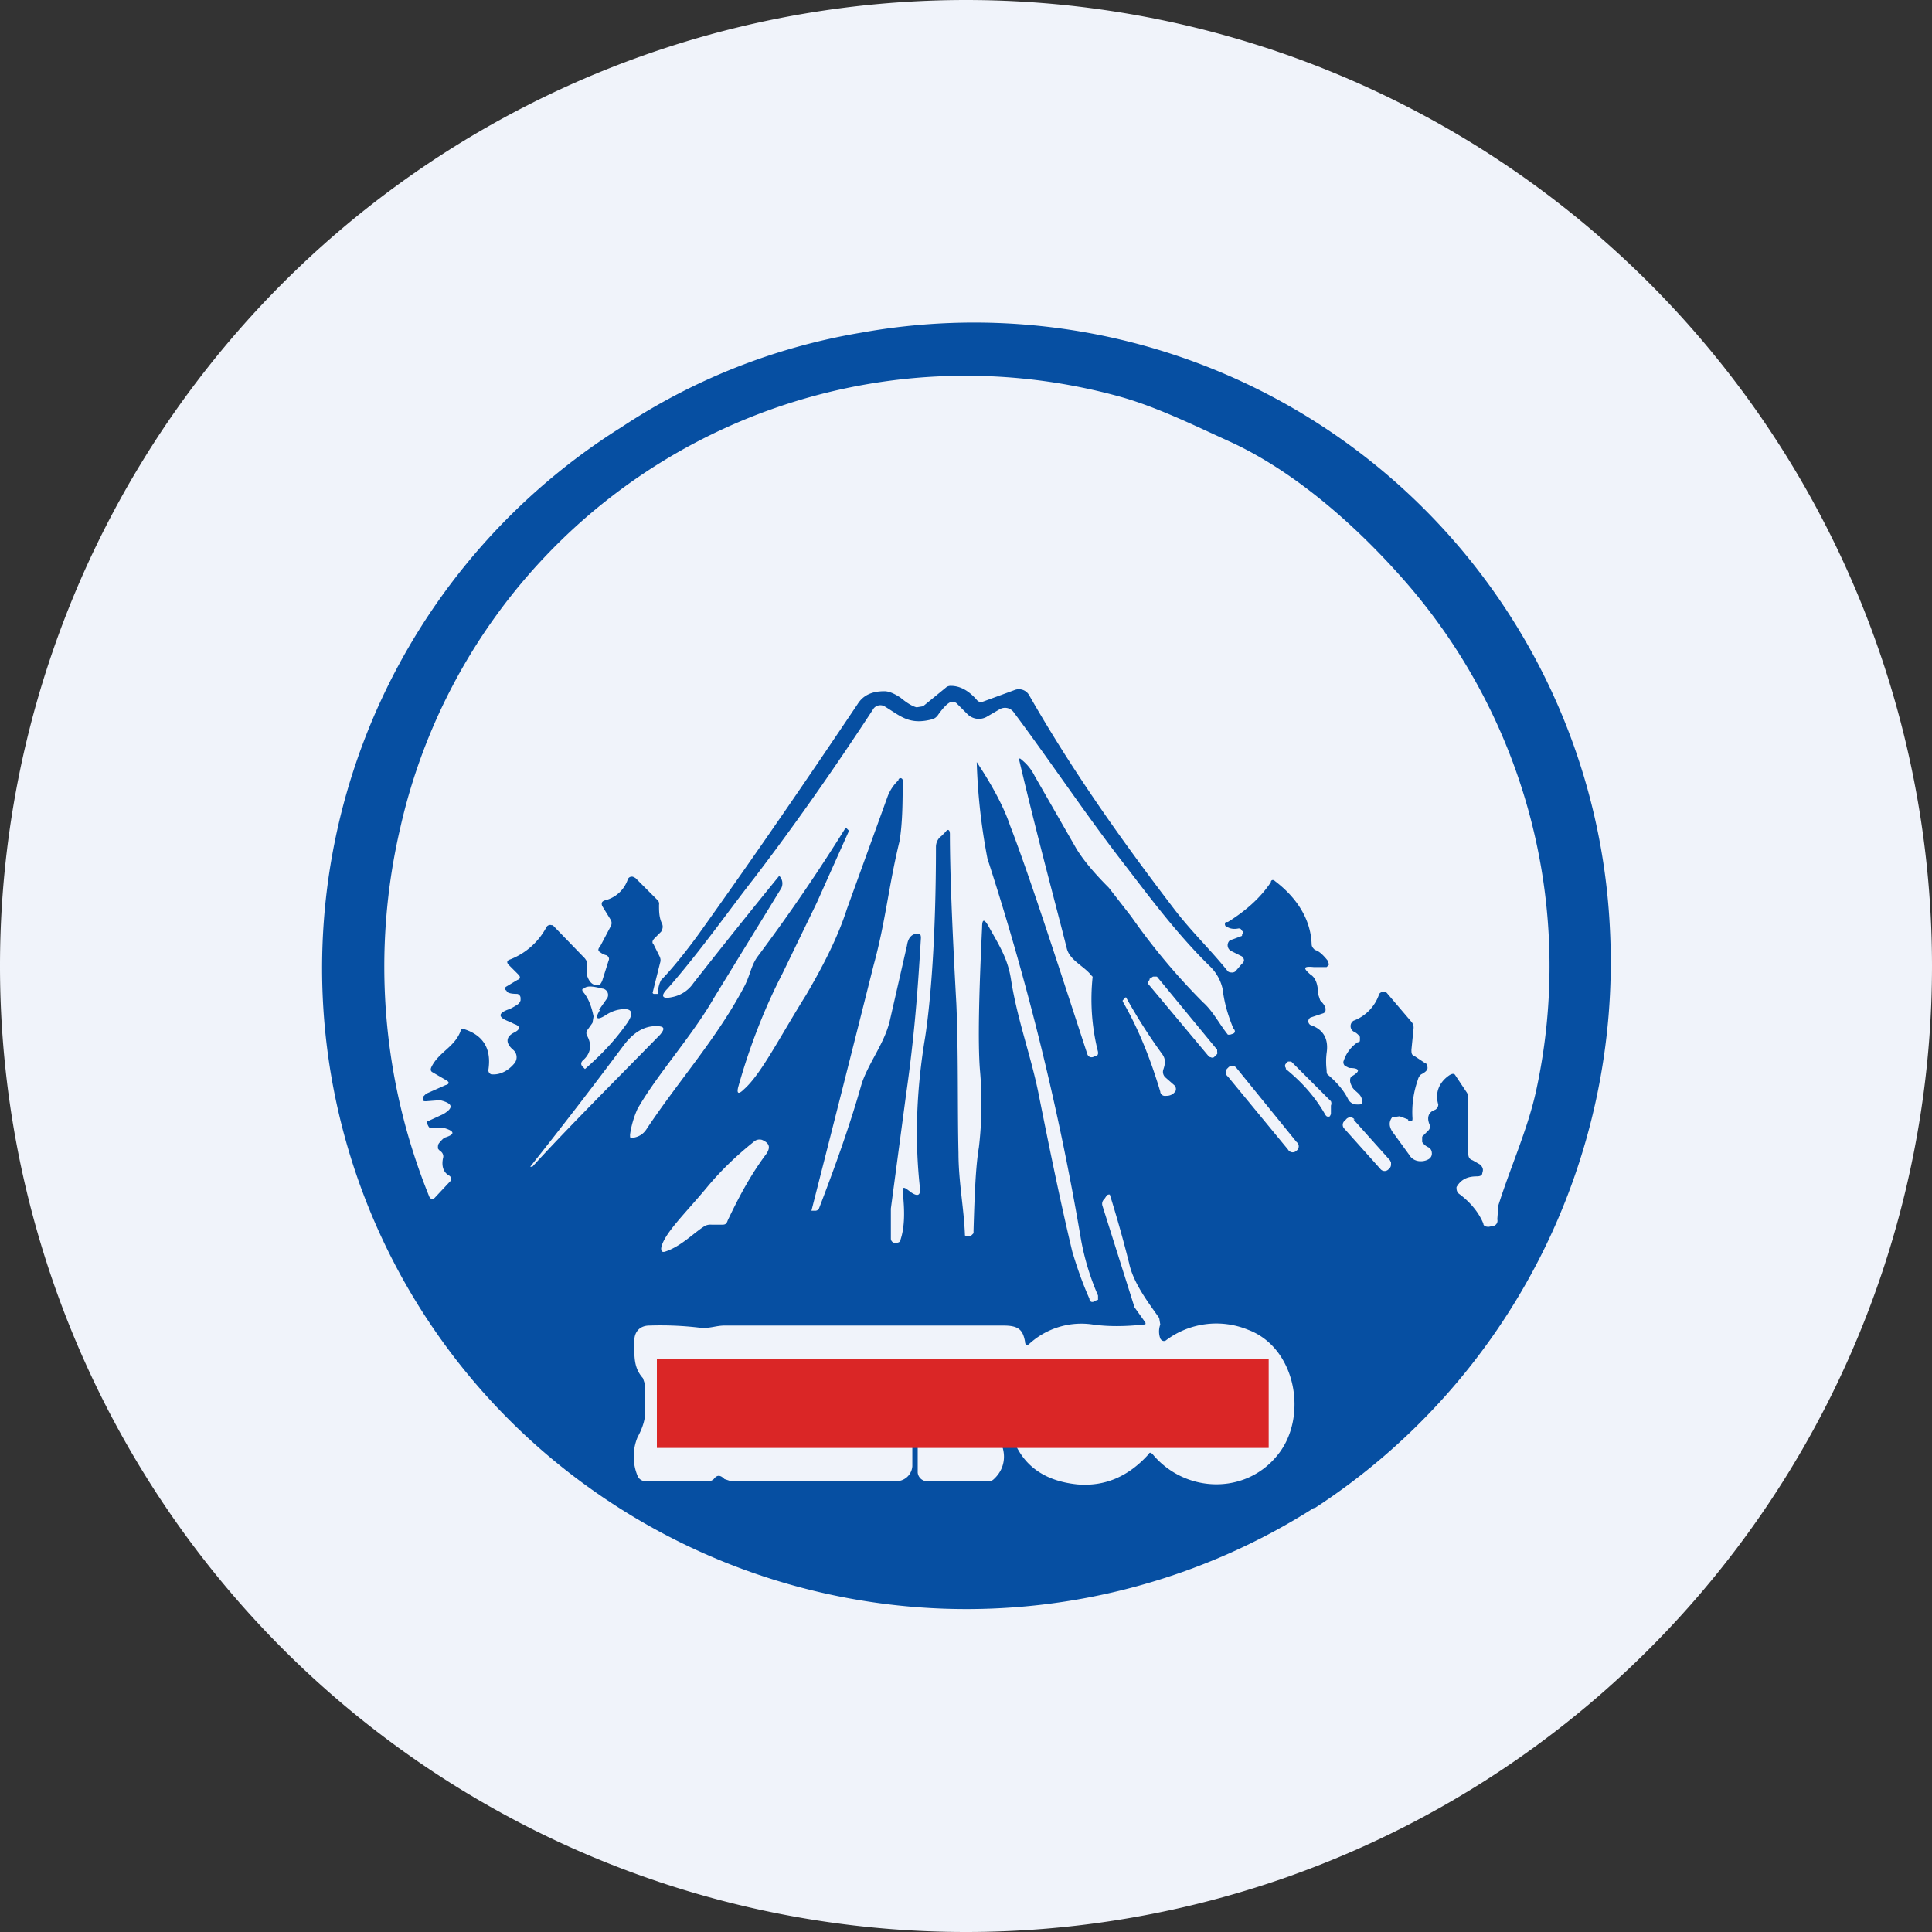 <ns0:svg xmlns:ns0="http://www.w3.org/2000/svg" width="18" height="18" viewBox="0 0 18 18"><ns0:rect x="0" y="0" width="18" height="18" fill="#333333" stroke="none"/><path xmlns="http://www.w3.org/2000/svg" fill="#F0F3FA" d="M9 18a9 9 0 0 1 0 -18a9 9 0 0 1 0 18Z" /><ns0:path d="M12.24 14.05a6.03 6.03 0 0 1-6.82-.24 5.95 5.95 0 0 1 .37-9.83 5.77 5.77 0 0 1 2.23-.88A5.93 5.93 0 0 1 15 8.67a6.07 6.07 0 0 1-2.75 5.38Zm.88-3.62-.08-.03-.07.01c-.03.04-.03.08 0 .13l.16.22c.04.07.13.07.18.04a.06.06 0 0 0 .03-.06.06.06 0 0 0-.03-.05.14.14 0 0 1-.06-.05v-.05l.06-.06a.05.05 0 0 0 .01-.05c-.03-.07-.01-.12.05-.14.02-.01.03-.03.03-.05-.03-.1 0-.2.1-.27.03-.02.05-.02.06 0l.1.15a.1.1 0 0 1 .02.05v.53c0 .03.01.05.04.06l.07.04c.03.03.03.05.02.08 0 .02-.02.03-.05.03-.09 0-.15.03-.19.1 0 .02 0 .04.02.06.11.08.19.18.23.28 0 .02.02.03.05.03l.05-.01a.05.05 0 0 0 .03-.06l.01-.13c.11-.35.27-.7.35-1.06a5.45 5.45 0 0 0-1.26-4.8c-.49-.55-1.04-1-1.58-1.25-.31-.14-.67-.32-1.02-.42a5.4 5.4 0 0 0-6.72 4.01A5.69 5.69 0 0 0 4 11.15c.01.02.03.03.05.01L4.2 11c.01-.02 0-.04-.02-.05-.05-.03-.07-.09-.05-.17a.06.06 0 0 0-.02-.05.1.1 0 0 1-.03-.03c0-.03 0-.04.02-.06a.24.24 0 0 1 .04-.04c.1-.03.1-.06 0-.09a.4.4 0 0 0-.12 0c-.01 0-.02 0-.03-.02l-.01-.02c0-.02 0-.03.02-.03l.13-.06c.1-.06.09-.1-.03-.13l-.13.01c-.02 0-.03 0-.03-.02v-.02l.03-.03.18-.08c.04-.01.04-.03 0-.05l-.12-.07c-.02-.01-.02-.03-.01-.05.07-.14.21-.18.27-.33 0-.02.02-.03.04-.02.18.06.25.19.22.38a.04.04 0 0 0 .03.04h.02c.07 0 .14-.04.19-.1a.09.09 0 0 0-.01-.13c-.07-.06-.07-.12.01-.16.06-.03.06-.06 0-.08l-.04-.02c-.11-.04-.12-.08 0-.12a.6.6 0 0 0 .07-.04.07.07 0 0 0 .03-.04V9.3a.04.04 0 0 0-.03-.04c-.06 0-.1-.01-.1-.03-.02-.01-.02-.03 0-.04l.1-.06c.03-.01.03-.03.01-.05l-.09-.09c-.02-.02-.02-.04.01-.05a.65.65 0 0 0 .34-.3.04.04 0 0 1 .05-.02h.01l.3.31.02.03v.13c.02.06.05.09.1.09.02 0 .03-.02.04-.04l.06-.19c.01-.02 0-.04-.02-.05a.15.15 0 0 1-.06-.03c-.02-.01-.02-.03 0-.05l.1-.19a.06.06 0 0 0 0-.06l-.08-.13c-.01-.03 0-.04.02-.05a.3.3 0 0 0 .22-.2.04.04 0 0 1 .05-.02l.02.01.2.2a.05.05 0 0 1 .02.05c0 .06 0 .12.03.18.01.03 0 .05-.01.07l-.06.06c-.02.02-.03.04-.01.06l.05.1c.01.02.02.04.01.07l-.07.28a.02.02 0 0 0 .01.01h.04c0-.07.02-.11.03-.13.1-.1.26-.3.38-.47.5-.7.98-1.4 1.45-2.1.05-.08.13-.12.25-.12.04 0 .09.02.15.06.06.05.11.08.15.09l.06-.01.22-.18a.07.07 0 0 1 .04-.01c.09 0 .17.05.24.13a.05.05 0 0 0 .05.02l.3-.11a.11.11 0 0 1 .14.05c.4.7.86 1.35 1.35 1.99.16.21.34.38.5.58a.05.05 0 0 0 .03.01.05.05 0 0 0 .04-.01l.06-.07a.05.05 0 0 0 .02-.03.05.05 0 0 0-.02-.04l-.1-.05a.06.06 0 0 1-.01-.1l.03-.01.08-.03a.02.02 0 0 0 0-.02h.01v-.02l-.01-.01c-.01-.02-.02-.02-.03-.02-.05.01-.08 0-.1-.01a.03.03 0 0 1-.02-.05h.02c.16-.1.3-.22.4-.37 0-.02.02-.03.04-.01.21.16.33.36.34.58 0 .03.01.04.03.06.04.01.08.05.12.1l.01.03v.01l-.02.02H12.24c-.1-.01-.1.01-.03.07.05.03.07.1.07.18l.02.06c.03.03.05.06.05.08 0 .02 0 .03-.02.04l-.12.04a.04.04 0 0 0 0 .07c.12.04.17.13.15.26a.65.65 0 0 0 0 .16c0 .02 0 .04.02.05.08.07.14.14.18.22a.09.09 0 0 0 .08.05h.02c.03 0 .04-.01.03-.04-.01-.07-.08-.08-.1-.14-.02-.04-.01-.07 0-.08.09-.05.08-.08-.02-.08l-.04-.02c-.01-.01-.02-.03-.01-.05a.33.33 0 0 1 .13-.17c.01 0 .02 0 .02-.02v-.03a.14.14 0 0 0-.06-.05.06.06 0 0 1 0-.1.4.4 0 0 0 .24-.25.05.05 0 0 1 .07-.01l.23.27a.08.08 0 0 1 .02.06l-.02.2c0 .03 0 .05.03.06l.09.06c.02 0 .03.03.03.05 0 .02-.02.04-.06.06a.09.09 0 0 0-.03.05.9.9 0 0 0-.05.36c0 .03-.01.03-.04.02Zm-3.6-3.35c.05.04.09.09.12.15l.39.68c.08.13.2.26.3.36l.21.27a6 6 0 0 0 .67.8c.09.08.15.2.23.3h.02l.03-.01c.02-.01.02-.03 0-.05-.04-.1-.08-.21-.1-.37a.42.42 0 0 0-.11-.2c-.33-.32-.62-.72-.83-.99-.34-.44-.68-.95-1.01-1.39a.1.1 0 0 0-.13-.02l-.12.07a.15.15 0 0 1-.18-.03l-.09-.09a.06.06 0 0 0-.06-.02c-.03.01-.07.05-.12.12a.1.1 0 0 1-.05.04c-.22.06-.3-.03-.45-.12a.08.08 0 0 0-.1.02c-.36.55-.73 1.08-1.12 1.59-.19.24-.5.68-.8 1.02-.07.07-.05.1.04.08a.31.31 0 0 0 .2-.13 67.92 67.92 0 0 1 .8-1 .1.1 0 0 1 .01.13L6.65 9.3c-.2.35-.52.7-.71 1.03a.89.89 0 0 0-.07.24c0 .03 0 .04.03.03.06-.01.1-.04.13-.09.3-.45.66-.85.91-1.33.05-.1.06-.19.12-.27a16.91 16.91 0 0 0 .82-1.2l.01.01.02.02-.3.67-.32.66c-.16.31-.3.66-.41 1.05-.02.07 0 .08.05.03.16-.14.33-.48.58-.88.17-.29.3-.55.38-.8l.38-1.05a.4.4 0 0 1 .1-.15.02.02 0 0 1 .04 0v.02c0 .15 0 .38-.03.55-.1.41-.13.75-.24 1.15a624.09 624.09 0 0 1-.58 2.29h.03a.04.04 0 0 0 .04-.02c.15-.39.29-.78.4-1.17.07-.2.21-.37.26-.58l.16-.7c.01-.07.04-.1.08-.11.04 0 .05 0 .05.04-.03.5-.06.91-.14 1.47l-.14 1.05v.28a.04.04 0 0 0 .04.04c.03 0 .05-.01.05-.03.04-.12.04-.27.02-.45 0-.04.01-.04.04-.02l.04.03c.06.04.09.03.08-.05-.05-.46-.03-.92.05-1.4.05-.33.1-.92.1-1.77 0-.04.02-.08.05-.1l.04-.04c.02-.03.04-.02.04.02 0 .33.02.86.06 1.58.02.46.01.98.02 1.39 0 .27.05.51.06.76v.01l.02.01h.03l.03-.03a.16.16 0 0 0 0-.02c.01-.34.02-.6.05-.78.03-.25.03-.5.01-.72-.02-.25-.01-.7.02-1.33 0-.08.02-.08.06-.01.1.18.18.3.21.5.06.38.19.72.26 1.08.1.5.2.99.31 1.45.03.1.08.26.16.44 0 .03.03.04.05.02l.03-.01v-.04a2.34 2.34 0 0 1-.16-.53A24.95 24.95 0 0 0 9.2 8a5.64 5.64 0 0 1-.1-.9c.16.24.26.44.31.59.17.44.4 1.15.72 2.13.01.03.04.04.07.02h.02l.01-.02V9.8a1.99 1.99 0 0 1-.05-.7l-.01-.01c-.07-.09-.2-.14-.23-.25-.1-.4-.26-.98-.44-1.74-.01-.04 0-.04.02-.02Zm1.26 2.02a.03.03 0 0 0-.02 0 .03.03 0 0 0-.02 0l-.03.02v.01l-.01.01a.03.03 0 0 0 0 .03l.56.67a.03.03 0 0 0 .02.01.03.03 0 0 0 .03 0l.03-.03a.03.03 0 0 0 0-.02v-.02l-.56-.68Zm-5.2.31.07-.1a.06.06 0 0 0-.04-.1c-.08-.02-.14-.03-.17 0-.02 0-.02.02 0 .04.04.05.07.12.09.22l-.01.06-.05.07a.05.05 0 0 0 0 .05c.05.09.03.17-.04.23-.02.02-.02.04 0 .06l.02.02c.16-.14.28-.27.38-.41.09-.12.06-.17-.08-.14a.35.35 0 0 0-.11.05c-.08.05-.1.03-.05-.05Zm5.26.55c.02-.06.02-.1-.02-.15a5.1 5.1 0 0 1-.33-.52l-.03.03v.01c.15.26.26.54.35.84 0 .02.02.04.04.04.03 0 .05 0 .08-.02l.02-.02a.05.05 0 0 0-.01-.06l-.08-.07a.07.07 0 0 1-.02-.08Zm-5.88.91c.3-.33.7-.73 1.19-1.23.05-.06.04-.08-.04-.08-.11 0-.21.06-.3.18a46.56 46.56 0 0 1-.87 1.13h.02Zm7.39-.48.01.01a.03.03 0 0 0 .03 0l.01-.02v-.08a.05.05 0 0 0 0-.04l-.37-.37H12l-.02.02a.03.03 0 0 0 0 .04v.01c.16.13.28.27.37.43Zm-.83-.44a.05.05 0 0 0-.08 0 .05.05 0 0 0 0 .08l.56.68a.05.05 0 0 0 .08.01.05.05 0 0 0 0-.08l-.56-.69Zm1.1.48a.05.05 0 0 0-.08 0l-.02.02a.05.05 0 0 0 0 .06l.34.38a.05.05 0 0 0 .08 0 .05.05 0 0 0 .02-.04v-.02l-.01-.02-.34-.38Zm-5.99.98h.1c.03 0 .04-.01.05-.04.1-.21.21-.42.36-.62.04-.06.03-.1-.04-.13a.08.08 0 0 0-.08.02c-.15.12-.3.26-.44.43-.2.24-.4.43-.42.56 0 .03.01.04.04.03.15-.05.27-.18.37-.24a.12.12 0 0 1 .06-.01Zm1.76 1.62h.21c.03 0 .04.01.04.04.03.13 0 .24-.07.32a.07.07 0 0 0-.02.05v.28a.09.09 0 0 0 .08.08h.57c.02 0 .04 0 .06-.02.13-.12.12-.3 0-.44-.04-.05-.05-.14-.03-.27a.05.05 0 0 1 .04-.04.1.1 0 0 1 .08.02l.03.09c.04.42.26.65.66.69.25.02.47-.07.66-.28.01-.02.02-.02.04 0 .3.36.86.38 1.16.01.29-.35.18-1-.27-1.17a.78.78 0 0 0-.77.1c-.02.01-.04 0-.05-.02a.19.19 0 0 1 0-.13l-.01-.06c-.09-.13-.24-.32-.28-.51a11.5 11.5 0 0 0-.18-.64.03.03 0 0 0-.03.01l-.02.03a.06.06 0 0 0-.02.06l.3.95.1.14a.02.02 0 0 1 0 .02h-.01c-.18.02-.34.02-.48 0a.72.72 0 0 0-.59.18c-.02.02-.04.01-.04-.02-.02-.11-.06-.15-.2-.15h-2.6c-.08 0-.14.03-.23.02a3.08 3.08 0 0 0-.47-.02c-.09 0-.14.06-.14.14 0 .14-.01.25.08.35l.02.06v.27c0 .05-.02.13-.07.22a.47.47 0 0 0 0 .36.08.08 0 0 0 .07.05h.59a.07.07 0 0 0 .05-.02c.03-.04.06-.04.1 0l.06.02h1.54a.15.15 0 0 0 .15-.14v-.43c0-.04-.05-.1-.13-.17-.02-.02-.02-.03.02-.03Z" fill="#064FA2" /><ns0:path fill="#DA2626" d="M6.12 12.66h5.7v.83h-5.7z" /></ns0:svg>